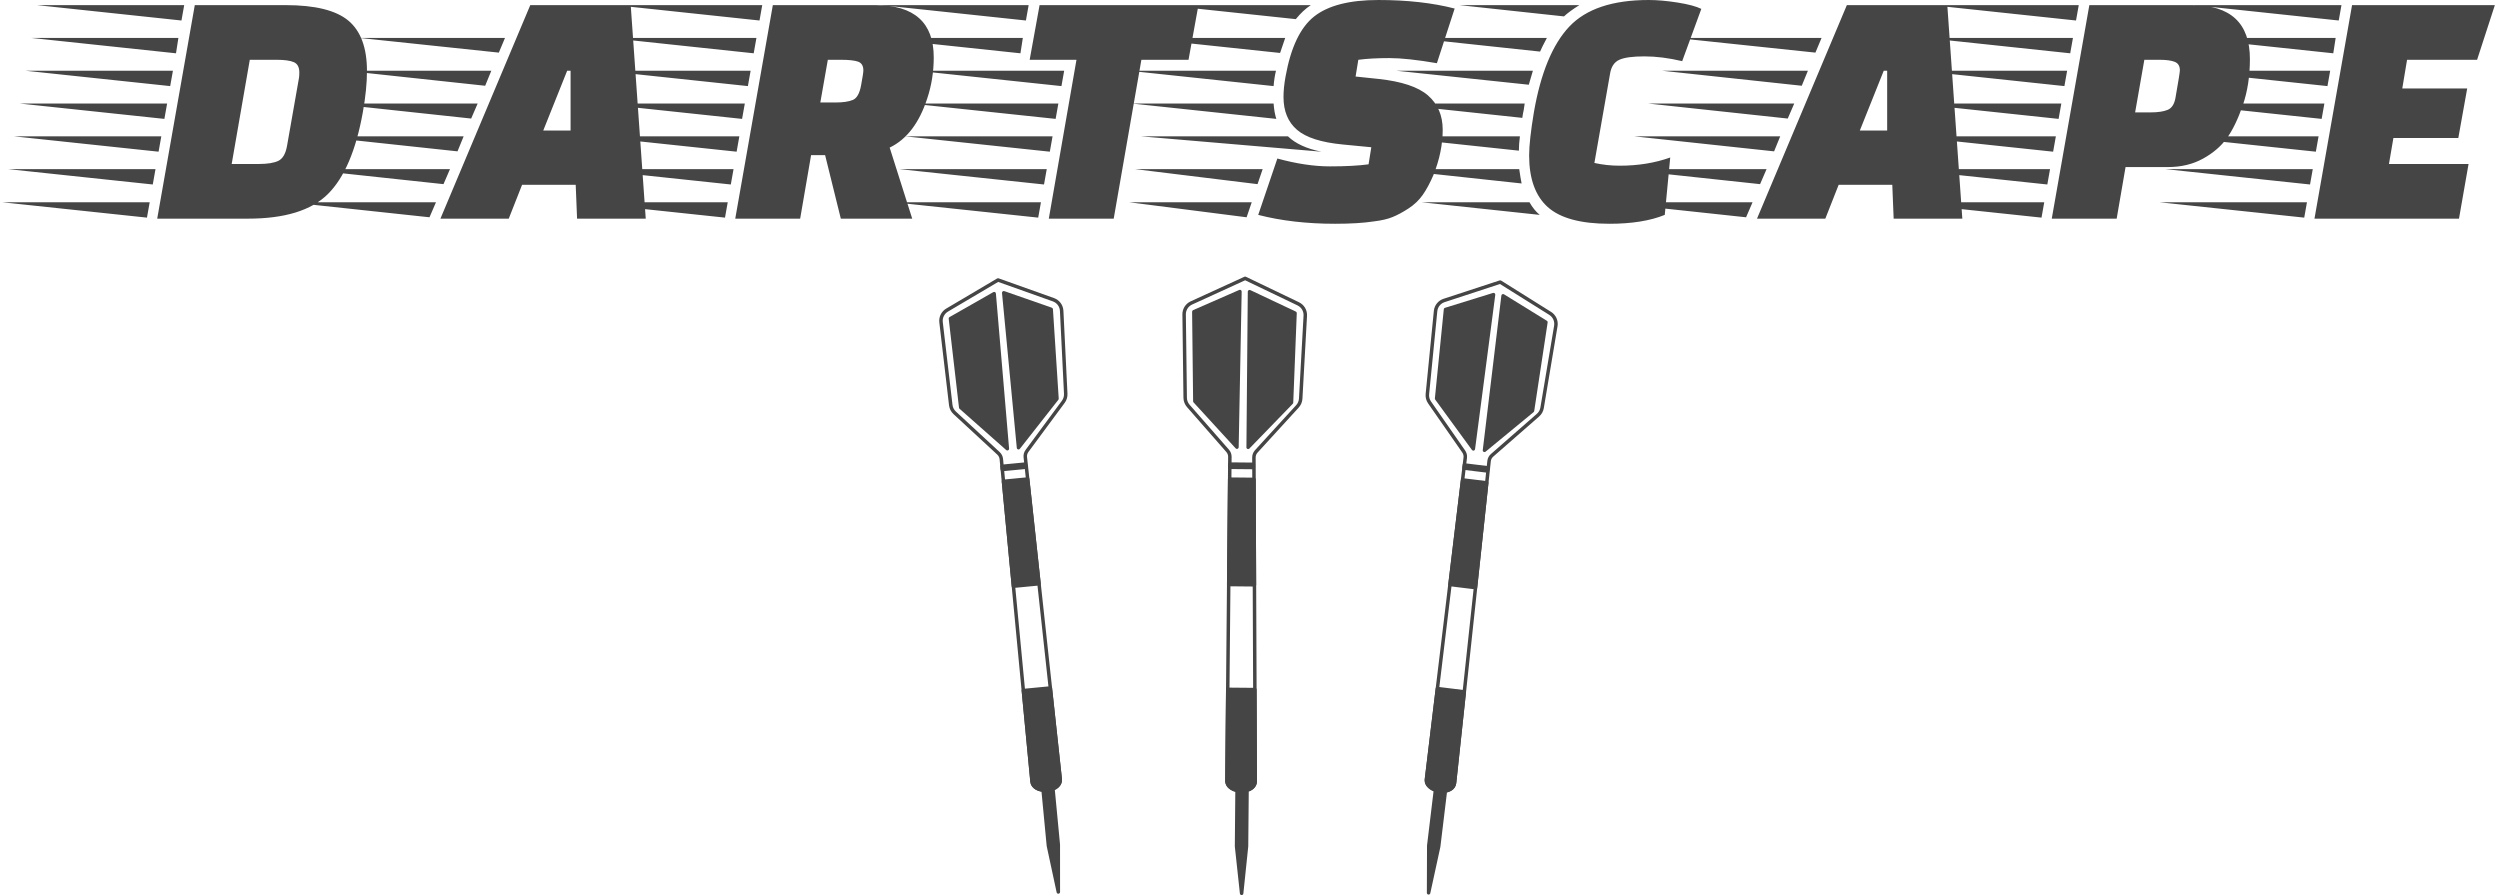 <svg xmlns="http://www.w3.org/2000/svg" version="1.1" xmlns:xlink="http://www.w3.org/1999/xlink" xmlns:svgjs="http://svgjs.dev/svgjs" width="1000" height="358" viewBox="0 0 1000 358"><g transform="matrix(1,0,0,1,-0.606,0.019)"><svg viewBox="0 0 396 142" data-background-color="#c9efc7" preserveAspectRatio="xMidYMid meet" height="358" width="1000" xmlns="http://www.w3.org/2000/svg" xmlns:xlink="http://www.w3.org/1999/xlink"><g id="tight-bounds" transform="matrix(1,0,0,1,0.24,-0.007)"><svg viewBox="0 0 395.52 142.015" height="142.015" width="395.52"><g><svg viewBox="0 0 395.52 142.015" height="142.015" width="395.52"><g><svg viewBox="0 0 395.52 35.503" height="35.503" width="395.52"><g id="textblocktransform"><svg viewBox="0 0 395.52 35.503" height="35.503" width="395.52" id="textblock"><g><svg viewBox="0 0 395.52 35.503" height="35.503" width="395.52"><g transform="matrix(1,0,0,1,0,0)"><svg width="395.52" viewBox="-12.5 -32 364.83 32.75" height="35.503" data-palette-color="#454545"><g class="undefined-text-0" data-fill-palette-color="primary" id="text-0"><path d="M15.7-31.25L29-31.25Q35.45-31.25 38.18-28.98 40.9-26.7 40.9-21.6L40.9-21.6Q40.9-19 40.3-15.6L40.3-15.6Q38.8-7.2 35.18-3.6 31.55 0 23.5 0L23.5 0 10.2 0 15.7-31.25ZM27.7-23.25L27.7-23.25 23.75-23.25 21.1-8 25.05-8Q27-8 27.95-8.47 28.9-8.95 29.2-10.65L29.2-10.65 30.95-20.6Q31-20.9 31-21.4L31-21.4Q31-22.55 30.2-22.9 29.4-23.25 27.7-23.25ZM9.1-2.4L8.7-0.15-12.5-2.4 9.1-2.4ZM10.8-12.05L10.4-9.8-10.8-12.05 10.8-12.05ZM11.65-16.85L11.25-14.6-9.95-16.85 11.65-16.85ZM12.5-21.65L12.1-19.4-9.1-21.65 12.5-21.65ZM13.3-26.45L12.95-24.2-8.25-26.45 13.3-26.45ZM9.95-7.25L9.55-5-11.65-7.25 9.95-7.25ZM14.15-31.25L13.75-29-7.4-31.25 14.15-31.25ZM63.6-4.95L61.65 0 51.65 0 64.8-31.25 79.5-31.25 81.7 0 71.65 0 71.45-4.95 63.6-4.95ZM66.7-12.9L70.7-12.9 70.7-21.65 70.2-21.65 66.7-12.9ZM51-2.4L50.05-0.2 29.55-2.4 51-2.4ZM53.05-7.25L52.1-5.05 31.6-7.25 53.05-7.25ZM55.05-12.05L54.15-9.85 33.65-12.05 55.05-12.05ZM57.1-16.85L56.15-14.65 35.7-16.85 57.1-16.85ZM59.1-21.65L58.2-19.45 37.75-21.65 59.1-21.65ZM63.15-31.25L62.25-29.1 41.85-31.25 63.15-31.25ZM61.1-26.45L60.2-24.3 39.8-26.45 61.1-26.45ZM41.85-31.25L62.25-29.1 63.15-31.25 41.85-31.25ZM100.3-31.25L115.3-31.25Q123.85-31.25 123.85-23.6L123.85-23.6Q123.85-20.45 122.9-17.6L122.9-17.6Q121.15-12.2 117.4-10.4L117.4-10.4 120.7 0 110.25 0 107.95-9.3 105.9-9.3 104.3 0 94.8 0 100.3-31.25ZM107.25-17L109.45-17Q111.15-17 112.02-17.38 112.9-17.75 113.22-19.53 113.55-21.3 113.55-21.7L113.55-21.7Q113.55-22.7 112.77-22.98 112-23.25 110.25-23.25L110.25-23.25 108.35-23.25 107.25-17ZM93.7-2.4L93.3-0.15 72.1-2.4 93.7-2.4ZM95.4-12.05L95-9.8 73.8-12.05 95.4-12.05ZM97.05-21.65L96.65-19.4 75.5-21.65 97.05-21.65ZM97.9-26.45L97.5-24.2 76.35-26.45 97.9-26.45ZM94.55-7.25L94.15-5 72.95-7.25 94.55-7.25ZM98.75-31.25L98.35-29 77.2-31.25 98.75-31.25ZM96.2-16.85L95.8-14.6 74.65-16.85 96.2-16.85ZM162.59-31.25L161.14-23.25 154.24-23.25 150.19 0 140.69 0 144.74-23.25 137.89-23.25 139.34-31.25 162.59-31.25ZM139.54-2.4L139.14-0.15 117.94-2.4 139.54-2.4ZM141.24-12.05L140.84-9.8 119.64-12.05 141.24-12.05ZM142.09-16.85L141.69-14.6 120.49-16.85 142.09-16.85ZM142.94-21.65L142.54-19.4 121.34-21.65 142.94-21.65ZM140.39-7.25L139.99-5 118.79-7.25 140.39-7.25ZM136.89-26.45L136.54-24.2 115.34-26.45 136.89-26.45ZM137.74-31.25L137.34-29 116.19-31.25 137.74-31.25ZM173.59-19.4L173.59-19.4 152.39-21.65 173.94-21.65Q173.69-20.65 173.59-19.4ZM153.79-26.45L175.29-26.45 174.54-24.25 153.79-26.45ZM152.84-16.85L173.59-16.85Q173.69-15.5 173.99-14.6L173.99-14.6 152.84-16.85ZM180.59-9.8L180.59-9.8 154.14-12.05 175.69-12.05Q177.34-10.45 180.59-9.8ZM157.54-31.25L179.04-31.25Q177.89-30.5 176.84-29.2L176.84-29.2 157.54-31.25ZM171.24-5.05L153.29-7.25 171.99-7.25 171.24-5.05ZM169.64-0.2L152.44-2.4 170.39-2.4 169.64-0.2ZM171.34-0.55L174.14-8.8Q178.34-7.65 181.82-7.65 185.29-7.65 187.49-7.95L187.49-7.95 187.89-10.45 183.74-10.85Q178.99-11.3 177.02-13 175.04-14.7 175.04-17.8L175.04-17.8Q175.04-19.15 175.34-20.8L175.34-20.8Q176.49-27.2 179.54-29.6 182.59-32 188.92-32 195.24-32 200.09-30.75L200.09-30.75 197.49-22.75Q193.14-23.5 190.52-23.5 187.89-23.5 185.99-23.25L185.99-23.25 185.59-20.8 188.94-20.45Q194.04-19.9 196.19-18.03 198.34-16.15 198.34-13L198.34-13Q198.34-9.8 196.99-6.4L196.99-6.4Q196.24-4.65 195.42-3.48 194.59-2.3 193.32-1.48 192.04-0.65 190.99-0.23 189.94 0.2 188.29 0.4L188.29 0.4Q185.99 0.75 182.59 0.75L182.59 0.75Q176.39 0.75 171.34-0.55L171.34-0.55ZM210.34-16.85L210.19-15.85Q210.09-15.45 209.99-14.75L209.99-14.75 190.34-16.85 210.34-16.85ZM189.79-12.05L209.64-12.05Q209.49-10.9 209.49-9.95L209.49-9.95 189.79-12.05ZM191.54-21.65L211.54-21.65 210.94-19.6 191.54-21.65ZM190.44-7.25L209.54-7.25Q209.74-5.85 209.89-5.15L209.89-5.15 190.44-7.25ZM193.89-26.45L213.59-26.45Q212.89-25.15 212.59-24.45L212.59-24.45 193.89-26.45ZM195.24-2.4L211.04-2.4Q211.69-1.25 212.54-0.55L212.54-0.55 195.24-2.4ZM200.79-31.25L218.34-31.25Q216.89-30.35 216.09-29.6L216.09-29.6 200.79-31.25ZM222.74 0.75L222.74 0.75Q216.44 0.75 213.71-1.7 210.99-4.15 210.99-9.25L210.99-9.25Q210.99-11.4 211.69-15.6L211.69-15.6Q213.19-24.2 216.86-28.1 220.54-32 228.49-32L228.49-32Q230.34-32 232.71-31.63 235.09-31.25 236.19-30.7L236.19-30.7 233.39-23.05Q230.44-23.75 227.86-23.75 225.29-23.75 224.19-23.25 223.09-22.75 222.84-21.25L222.84-21.25 220.54-8.15Q222.34-7.75 224.24-7.75L224.24-7.75Q228.29-7.75 231.64-8.95L231.64-8.95 230.84-0.55Q227.64 0.75 222.74 0.75ZM256.29-4.95L254.34 0 244.34 0 257.49-31.25 272.19-31.25 274.39 0 264.34 0 264.14-4.95 256.29-4.95ZM259.39-12.9L263.39-12.9 263.39-21.65 262.89-21.65 259.39-12.9ZM243.69-2.4L242.74-0.2 222.24-2.4 243.69-2.4ZM245.74-7.25L244.79-5.05 224.29-7.25 245.74-7.25ZM247.74-12.05L246.84-9.85 226.34-12.05 247.74-12.05ZM249.79-16.85L248.84-14.65 228.39-16.85 249.79-16.85ZM251.79-21.65L250.89-19.45 230.44-21.65 251.79-21.65ZM255.84-31.25L254.94-29.1 234.54-31.25 255.84-31.25ZM253.79-26.45L252.89-24.3 232.49-26.45 253.79-26.45ZM234.54-31.25L254.94-29.1 255.84-31.25 234.54-31.25ZM304.48-7.55L304.48-7.55 298.28-7.55 296.98 0 287.48 0 292.98-31.25 307.98-31.25Q316.48-31.25 316.48-23.35L316.48-23.35Q316.48-19.6 315.43-16.57 314.38-13.55 313.11-11.78 311.83-10 309.61-8.78 307.38-7.55 304.48-7.55ZM299.68-15.55L301.88-15.55Q303.58-15.55 304.46-15.93 305.33-16.3 305.58-17.65L305.58-17.65Q306.23-21.35 306.23-21.7L306.23-21.7Q306.23-22.65 305.48-22.95 304.73-23.25 303.23-23.25L303.23-23.25 301.03-23.25 299.68-15.55ZM286.38-2.4L285.98-0.15 264.78-2.4 286.38-2.4ZM288.08-12.05L287.68-9.8 266.48-12.05 288.08-12.05ZM289.73-21.65L289.33-19.4 268.18-21.65 289.73-21.65ZM290.58-26.45L290.18-24.2 269.03-26.45 290.58-26.45ZM287.23-7.25L286.83-5 265.63-7.25 287.23-7.25ZM291.43-31.25L291.03-29 269.88-31.25 291.43-31.25ZM288.88-16.85L288.48-14.6 267.33-16.85 288.88-16.85ZM348.28-19.05L346.98-11.8 337.48-11.8 336.83-8 348.48-8 347.08 0 325.93 0 331.43-31.25 352.33-31.25 349.73-23.25 339.48-23.25 338.78-19.05 348.28-19.05ZM324.83-2.4L324.43-0.15 303.23-2.4 324.83-2.4ZM326.53-12.05L326.13-9.8 304.93-12.05 326.53-12.05ZM327.38-16.85L326.98-14.6 305.78-16.85 327.38-16.85ZM328.23-21.65L327.83-19.4 306.63-21.65 328.23-21.65ZM329.03-26.45L328.68-24.2 307.48-26.45 329.03-26.45ZM325.68-7.25L325.28-5 304.08-7.25 325.68-7.25ZM329.88-31.25L329.48-29 308.33-31.25 329.88-31.25Z" fill="#454545" data-fill-palette-color="primary"></path></g></svg></g></svg></g></svg></g></svg></g><g transform="matrix(1,0,0,1,148.695,43.884)"><svg viewBox="0 0 98.13 98.13" height="98.13" width="98.13"><g><svg xmlns="http://www.w3.org/2000/svg" xmlns:xlink="http://www.w3.org/1999/xlink" version="1.1" x="0" y="0" viewBox="11.102 10 44 44" style="enable-background:new 0 0 64 64;" xml:space="preserve" height="98.13" width="98.13" class="icon-icon-0" data-fill-palette-color="accent" id="icon-0"><g fill="#454545" data-fill-palette-color="accent"><path d="M32.608 46.725c-0.558 0-1.126-0.284-1.164-0.846 0-0.004 0-0.007 0-0.009l0.21-23.05c0.001-0.127-0.044-0.248-0.127-0.342l-2.801-3.197c-0.158-0.181-0.247-0.414-0.251-0.654l-0.075-5.934c-0.005-0.4 0.225-0.765 0.587-0.932l3.826-1.751c0.034-0.015 0.072-0.014 0.104 0.001l3.78 1.815c0.368 0.178 0.592 0.557 0.569 0.966l-0.326 5.897c-0.013 0.232-0.106 0.455-0.263 0.627l-2.931 3.205c-0.087 0.094-0.134 0.218-0.134 0.348l0.094 23.03c-0.004 0.469-0.436 0.808-1.049 0.826C32.641 46.725 32.624 46.725 32.608 46.725zM31.691 45.867c0.031 0.418 0.501 0.612 0.959 0.609 0.4-0.013 0.806-0.196 0.809-0.577l-0.094-23.029c0-0.194 0.07-0.378 0.199-0.519l2.931-3.205c0.118-0.129 0.189-0.297 0.198-0.471l0.326-5.897c0.017-0.309-0.151-0.594-0.429-0.728l-3.727-1.788-3.774 1.727c-0.272 0.125-0.446 0.399-0.442 0.7l0.076 5.934c0.002 0.182 0.07 0.356 0.188 0.492l2.802 3.197c0.124 0.142 0.191 0.323 0.189 0.51L31.691 45.867z" fill="#454545" data-fill-palette-color="accent"></path><polygon points="33.525,31.924 31.695,31.907 31.763,24.411 33.495,24.427  " fill="#454545" data-fill-palette-color="accent"></polygon><path d="M33.526 32.049c0 0-0.001 0-0.001 0l-1.831-0.018c-0.069-0.001-0.123-0.057-0.123-0.126l0.069-7.495c0-0.033 0.014-0.065 0.037-0.088 0.023-0.023 0.054-0.036 0.086-0.036 0 0 0.001 0 0.001 0l1.732 0.017c0.068 0.001 0.122 0.055 0.122 0.123l0.031 7.497c0 0.034-0.013 0.066-0.036 0.09C33.59 32.036 33.558 32.049 33.526 32.049zM31.82 31.783l1.581 0.015-0.03-7.247-1.485-0.015L31.82 31.783z" fill="#454545" data-fill-palette-color="accent"></path><rect x="31.772" y="23.348" transform="matrix(1 0.009 -0.009 1 0.218 -0.301)" width="1.676" height="0.225" fill="#454545" data-fill-palette-color="accent"></rect><path d="M33.447 23.706c0 0-0.001 0-0.001 0l-1.676-0.016c-0.069-0.001-0.123-0.056-0.123-0.125l0.002-0.226c0-0.033 0.014-0.065 0.038-0.088 0.023-0.023 0.054-0.036 0.086-0.036 0 0 0.001 0 0.001 0l1.676 0.016c0.069 0.001 0.123 0.056 0.123 0.126l-0.002 0.225c0 0.033-0.014 0.065-0.037 0.088C33.511 23.693 33.48 23.706 33.447 23.706z" fill="#454545" data-fill-palette-color="accent"></path><path d="M33.583 45.9c-0.009 0.939-2.023 0.845-2.016-0.019l0.06-6.518 1.929 0.018L33.583 45.9z" fill="#454545" data-fill-palette-color="accent"></path><path d="M32.614 46.691c-0.282 0-0.568-0.066-0.786-0.195-0.25-0.149-0.387-0.368-0.385-0.616l0.06-6.518c0-0.068 0.056-0.124 0.124-0.123 0 0 0 0 0.001 0l1.929 0.017c0.068 0.001 0.122 0.055 0.123 0.124l0.026 6.519c0 0.001 0 0.002 0 0.002-0.002 0.263-0.14 0.485-0.387 0.625C33.126 46.636 32.872 46.691 32.614 46.691zM31.749 39.489l-0.058 6.393c-0.002 0.2 0.142 0.328 0.262 0.399 0.344 0.203 0.913 0.215 1.244 0.028 0.172-0.098 0.26-0.236 0.262-0.409l-0.026-6.395L31.749 39.489z" fill="#454545" data-fill-palette-color="accent"></path><polygon points="32.288,46.677 32.253,50.528 32.614,53.875 32.962,50.534 32.997,46.684     " fill="#454545" data-fill-palette-color="accent"></polygon><path d="M32.614 54c-0.063 0-0.116-0.048-0.123-0.111l-0.361-3.348 0.034-3.865c0-0.033 0.014-0.065 0.037-0.087 0.023-0.023 0.054-0.036 0.087-0.036 0 0 0.001 0 0.001 0l0.709 0.007c0.069 0.001 0.123 0.057 0.123 0.125l-0.035 3.85-0.348 3.353C32.731 53.951 32.678 54 32.615 54 32.614 54 32.614 54 32.614 54zM32.411 46.803L32.376 50.528l0.236 2.175 0.227-2.181 0.033-3.714L32.411 46.803z" fill="#454545" data-fill-palette-color="accent"></path><polygon points="29.214,12.498 32.493,11.063 32.28,22.133 29.287,18.867  " fill="#454545" data-fill-palette-color="accent"></polygon><path d="M32.28 22.258c-0.034 0-0.067-0.014-0.091-0.04l-2.993-3.266c-0.021-0.022-0.032-0.053-0.033-0.084l-0.072-6.369c0-0.05 0.029-0.095 0.074-0.115l3.279-1.435c0.039-0.017 0.083-0.014 0.118 0.01 0.035 0.023 0.056 0.063 0.055 0.105l-0.213 11.071c-0.001 0.052-0.032 0.096-0.08 0.115C32.31 22.255 32.295 22.258 32.28 22.258zM29.41 18.817l2.752 3.004 0.204-10.567-3.027 1.325L29.41 18.817z" fill="#454545" data-fill-palette-color="accent"></path><polygon points="36.413,12.6 33.176,11.073 33.078,22.145 36.162,18.965  " fill="#454545" data-fill-palette-color="accent"></polygon><path d="M33.078 22.269c-0.016 0-0.032-0.003-0.047-0.009-0.046-0.019-0.077-0.065-0.076-0.116l0.097-11.073c0-0.043 0.022-0.082 0.058-0.104 0.035-0.021 0.08-0.025 0.119-0.008l3.237 1.528c0.045 0.021 0.073 0.068 0.071 0.118l-0.251 6.364c-0.001 0.031-0.014 0.06-0.036 0.082l-3.083 3.18C33.143 22.257 33.111 22.269 33.078 22.269zM33.298 11.268l-0.093 10.568 2.835-2.924 0.246-6.234L33.298 11.268z" fill="#454545" data-fill-palette-color="accent"></path><path d="M18.654 46.678c-0.5 0-0.988-0.232-1.074-0.73 0-0.003-0.001-0.007-0.001-0.009l-2.183-22.945c-0.012-0.126-0.07-0.242-0.162-0.327l-3.118-2.885c-0.176-0.163-0.289-0.384-0.317-0.624L11.108 13.264c-0.046-0.398 0.145-0.785 0.488-0.987l3.623-2.143c0.031-0.018 0.071-0.023 0.104-0.011l3.947 1.407c0.385 0.137 0.646 0.491 0.666 0.901l0.289 5.899c0.011 0.233-0.059 0.464-0.197 0.651l-2.583 3.495c-0.076 0.104-0.111 0.233-0.097 0.361l2.484 22.894c0.044 0.467-0.35 0.85-0.959 0.932C18.801 46.673 18.727 46.678 18.654 46.678zM17.825 45.91c0.074 0.412 0.565 0.563 1.016 0.507 0.397-0.055 0.782-0.279 0.745-0.66l-2.484-22.893c-0.021-0.192 0.03-0.382 0.144-0.536l2.583-3.495c0.104-0.141 0.156-0.315 0.148-0.492l-0.289-5.898c-0.015-0.309-0.212-0.574-0.501-0.678l-3.892-1.387-3.574 2.113c-0.258 0.153-0.402 0.444-0.367 0.744l0.691 5.894c0.021 0.18 0.106 0.346 0.239 0.47l3.117 2.885c0.138 0.127 0.223 0.3 0.241 0.487L17.825 45.91z" fill="#454545" data-fill-palette-color="accent"></path><polygon points="18.202,31.851 16.379,32.027 15.669,24.565 17.393,24.399  " fill="#454545" data-fill-palette-color="accent"></polygon><path d="M16.38 32.152c-0.029 0-0.057-0.01-0.079-0.029-0.025-0.021-0.041-0.052-0.045-0.084l-0.71-7.462c-0.006-0.068 0.044-0.129 0.112-0.135l1.724-0.167c0.059-0.021 0.127 0.043 0.134 0.11l0.808 7.452c0.004 0.033-0.006 0.066-0.026 0.093-0.021 0.025-0.051 0.042-0.085 0.045l-1.822 0.176C16.387 32.152 16.383 32.152 16.38 32.152zM15.804 24.677l0.687 7.214 1.574-0.152-0.782-7.205L15.804 24.677z" fill="#454545" data-fill-palette-color="accent"></path><polygon points="17.258,23.563 15.589,23.723 15.568,23.499 17.237,23.338  " fill="#454545" data-fill-palette-color="accent"></polygon><path d="M15.59 23.848c-0.063 0-0.117-0.048-0.124-0.113l-0.021-0.225c-0.003-0.032 0.007-0.065 0.027-0.09 0.021-0.026 0.051-0.042 0.084-0.045l1.669-0.161c0.035-0.006 0.065 0.007 0.09 0.028 0.025 0.021 0.041 0.052 0.045 0.084l0.021 0.225c0.006 0.068-0.044 0.129-0.112 0.135L15.601 23.847C15.597 23.848 15.593 23.848 15.59 23.848z" fill="#454545" data-fill-palette-color="accent"></path><path d="M19.709 45.745c0.089 0.935-1.924 1.054-2.006 0.194l-0.617-6.489 1.92-0.185L19.709 45.745z" fill="#454545" data-fill-palette-color="accent"></path><path d="M18.636 46.643c-0.218 0-0.433-0.039-0.61-0.12-0.264-0.122-0.422-0.324-0.446-0.573l-0.618-6.488c-0.003-0.033 0.007-0.065 0.029-0.091 0.021-0.026 0.051-0.042 0.083-0.045l1.92-0.184c0.061-0.021 0.127 0.043 0.135 0.11l0.703 6.479c0 0.001 0 0.001 0 0.002 0.025 0.261-0.089 0.496-0.32 0.663C19.286 46.558 18.958 46.643 18.636 46.643zM17.221 39.562l0.605 6.365c0.019 0.199 0.175 0.31 0.302 0.369 0.362 0.166 0.93 0.12 1.24-0.103 0.161-0.115 0.234-0.262 0.218-0.435l-0.69-6.358L17.221 39.562z" fill="#454545" data-fill-palette-color="accent"></path><polygon points="18.502,46.654 18.867,50.488 19.574,53.779 19.573,50.42 19.208,46.586     " fill="#454545" data-fill-palette-color="accent"></polygon><path d="M19.574 53.903c-0.058 0-0.109-0.041-0.121-0.099l-0.707-3.29-0.367-3.848c-0.006-0.068 0.044-0.129 0.112-0.136l0.705-0.068c0.035-0.008 0.065 0.006 0.091 0.027s0.041 0.052 0.044 0.085l0.365 3.834 0.002 3.37c0 0.063-0.048 0.117-0.111 0.124C19.583 53.903 19.578 53.903 19.574 53.903zM18.637 46.766l0.353 3.71 0.46 2.137-0.001-2.194-0.352-3.697L18.637 46.766z" fill="#454545" data-fill-palette-color="accent"></path><polygon points="11.898,12.985 15.01,11.213 15.947,22.246 12.631,19.312  " fill="#454545" data-fill-palette-color="accent"></polygon><path d="M15.947 22.37c-0.029 0-0.058-0.011-0.081-0.031l-3.317-2.934c-0.023-0.02-0.038-0.049-0.041-0.079l-0.733-6.327c-0.006-0.05 0.018-0.098 0.062-0.122l3.112-1.772c0.037-0.021 0.082-0.022 0.119-0.002 0.038 0.019 0.062 0.057 0.065 0.1l0.938 11.031c0.004 0.051-0.022 0.099-0.068 0.122C15.986 22.365 15.966 22.37 15.947 22.37zM12.749 19.249l3.049 2.698-0.895-10.529-2.873 1.635L12.749 19.249z" fill="#454545" data-fill-palette-color="accent"></path><polygon points="19.068,12.33 15.69,11.151 16.742,22.173 19.479,18.686  " fill="#454545" data-fill-palette-color="accent"></polygon><path d="M16.742 22.298c-0.012 0-0.023-0.002-0.035-0.005-0.049-0.015-0.084-0.057-0.088-0.108l-1.052-11.022c-0.004-0.042 0.014-0.084 0.047-0.11 0.032-0.026 0.075-0.034 0.117-0.02l3.378 1.179c0.047 0.017 0.08 0.059 0.082 0.11l0.411 6.356c0.002 0.03-0.007 0.061-0.026 0.085l-2.737 3.487C16.816 22.281 16.779 22.298 16.742 22.298zM15.832 11.332l1.004 10.521 2.516-3.207-0.402-6.226L15.832 11.332z" fill="#454545" data-fill-palette-color="accent"></path><path d="M46.887 46.744c-0.045 0-0.091-0.002-0.137-0.006-0.571-0.047-1.137-0.398-1.112-0.977 0-0.003 0-0.006 0.001-0.009l2.761-22.882c0.015-0.126-0.016-0.251-0.088-0.355l-2.43-3.491c-0.137-0.197-0.2-0.438-0.177-0.678l0.583-5.906c0.039-0.397 0.308-0.735 0.686-0.86l3.997-1.309c0.035-0.01 0.072-0.006 0.103 0.013l3.555 2.227c0.346 0.217 0.526 0.618 0.458 1.023l-0.976 5.823c-0.038 0.23-0.156 0.441-0.331 0.594l-3.268 2.857c-0.097 0.085-0.158 0.202-0.171 0.331L47.884 46.036C47.832 46.465 47.43 46.744 46.887 46.744zM45.885 45.776c-0.015 0.419 0.433 0.676 0.885 0.713 0.393 0.038 0.822-0.102 0.868-0.481l2.456-22.897c0.02-0.191 0.111-0.366 0.256-0.492l3.268-2.857c0.132-0.115 0.22-0.273 0.249-0.445l0.977-5.824c0.051-0.306-0.085-0.607-0.345-0.77l-3.507-2.197-3.941 1.292c-0.284 0.093-0.487 0.347-0.516 0.647l-0.583 5.906c-0.017 0.18 0.029 0.362 0.133 0.511l2.43 3.491c0.107 0.154 0.154 0.341 0.131 0.526L45.885 45.776z" fill="#454545" data-fill-palette-color="accent"></path><polygon points="49.252,32.127 47.434,31.905 48.333,24.463 50.051,24.673  " fill="#454545" data-fill-palette-color="accent"></polygon><path d="M49.252 32.252c-0.005 0-0.01 0-0.015-0.001l-1.817-0.223c-0.068-0.008-0.116-0.07-0.108-0.138l0.898-7.441c0.004-0.033 0.021-0.063 0.046-0.084 0.026-0.019 0.058-0.033 0.092-0.025l1.718 0.21c0.067 0.008 0.116 0.069 0.109 0.137l-0.8 7.454c-0.004 0.033-0.02 0.063-0.046 0.084C49.307 32.242 49.279 32.252 49.252 32.252zM47.572 31.796l1.57 0.192 0.773-7.206-1.474-0.18L47.572 31.796z" fill="#454545" data-fill-palette-color="accent"></path><polygon points="50.098,23.827 48.434,23.624 48.461,23.4 50.125,23.604  " fill="#454545" data-fill-palette-color="accent"></polygon><path d="M50.098 23.952c-0.005 0-0.01 0-0.015-0.001l-1.664-0.203c-0.032-0.004-0.062-0.02-0.083-0.047-0.02-0.026-0.029-0.059-0.025-0.091l0.027-0.224c0.008-0.068 0.067-0.126 0.138-0.109l1.664 0.203c0.032 0.004 0.062 0.02 0.082 0.047 0.02 0.026 0.029 0.059 0.026 0.091l-0.028 0.224C50.213 23.905 50.16 23.952 50.098 23.952z" fill="#454545" data-fill-palette-color="accent"></path><path d="M47.761 46.023c-0.113 0.932-2.104 0.613-2.001-0.245l0.781-6.471 1.915 0.234L47.761 46.023z" fill="#454545" data-fill-palette-color="accent"></path><path d="M46.91 46.712c-0.072 0-0.144-0.005-0.215-0.013-0.573-0.07-1.121-0.414-1.058-0.936l0.781-6.471c0.004-0.033 0.021-0.063 0.047-0.083 0.026-0.02 0.058-0.033 0.091-0.026l1.915 0.235c0.067 0.008 0.116 0.069 0.108 0.137l-0.695 6.481c0 0 0 0.001 0 0.001C47.826 46.515 47.382 46.712 46.91 46.712zM46.649 39.446l-0.766 6.347c-0.043 0.356 0.402 0.605 0.842 0.659 0.422 0.053 0.866-0.065 0.913-0.444l0.682-6.357L46.649 39.446zM47.761 46.022h0.003H47.761z" fill="#454545" data-fill-palette-color="accent"></path><polygon points="46.388,46.65 45.927,50.472 45.915,53.839 46.631,50.559 47.092,46.736     " fill="#454545" data-fill-palette-color="accent"></polygon><path d="M45.915 53.964c-0.004 0-0.009 0-0.014-0.001-0.063-0.007-0.11-0.06-0.11-0.124l0.012-3.367 0.462-3.837c0.004-0.033 0.021-0.063 0.047-0.084 0.025-0.02 0.059-0.032 0.091-0.025l0.704 0.086c0.068 0.009 0.116 0.07 0.108 0.138l-0.462 3.823-0.717 3.293C46.023 53.924 45.972 53.964 45.915 53.964zM46.496 46.788l-0.447 3.699-0.007 2.187 0.468-2.142 0.444-3.687L46.496 46.788z" fill="#454545" data-fill-palette-color="accent"></path><polygon points="47.119,12.338 50.536,11.28 49.099,22.258 46.486,18.676  " fill="#454545" data-fill-palette-color="accent"></polygon><path d="M49.099 22.382c-0.039 0-0.076-0.018-0.1-0.05l-2.613-3.582c-0.018-0.025-0.027-0.055-0.024-0.086l0.634-6.338c0.005-0.05 0.039-0.091 0.087-0.106l3.417-1.058c0.039-0.014 0.084-0.004 0.116 0.023 0.032 0.027 0.048 0.07 0.043 0.112l-1.438 10.977c-0.007 0.051-0.043 0.091-0.092 0.104C49.119 22.381 49.109 22.382 49.099 22.382zM46.614 18.641l2.402 3.294 1.372-10.478-3.154 0.976L46.614 18.641z" fill="#454545" data-fill-palette-color="accent"></path><polygon points="54.262,13.248 51.214,11.367 49.89,22.359 53.307,19.545  " fill="#454545" data-fill-palette-color="accent"></polygon><path d="M49.89 22.484c-0.02 0-0.041-0.005-0.059-0.016-0.044-0.024-0.07-0.074-0.063-0.124l1.323-10.992c0.005-0.043 0.031-0.079 0.069-0.098 0.038-0.02 0.083-0.018 0.119 0.006l3.048 1.882c0.043 0.026 0.065 0.075 0.057 0.125l-0.955 6.296c-0.004 0.031-0.02 0.058-0.044 0.078l-3.416 2.814C49.946 22.474 49.918 22.484 49.89 22.484zM51.313 11.573l-1.263 10.493 3.142-2.588 0.935-6.166L51.313 11.573z" fill="#454545" data-fill-palette-color="accent"></path></g></svg></g></svg></g><g></g></svg></g><defs></defs></svg><rect width="395.52" height="142.015" fill="none" stroke="none" visibility="hidden"></rect></g></svg></g></svg>